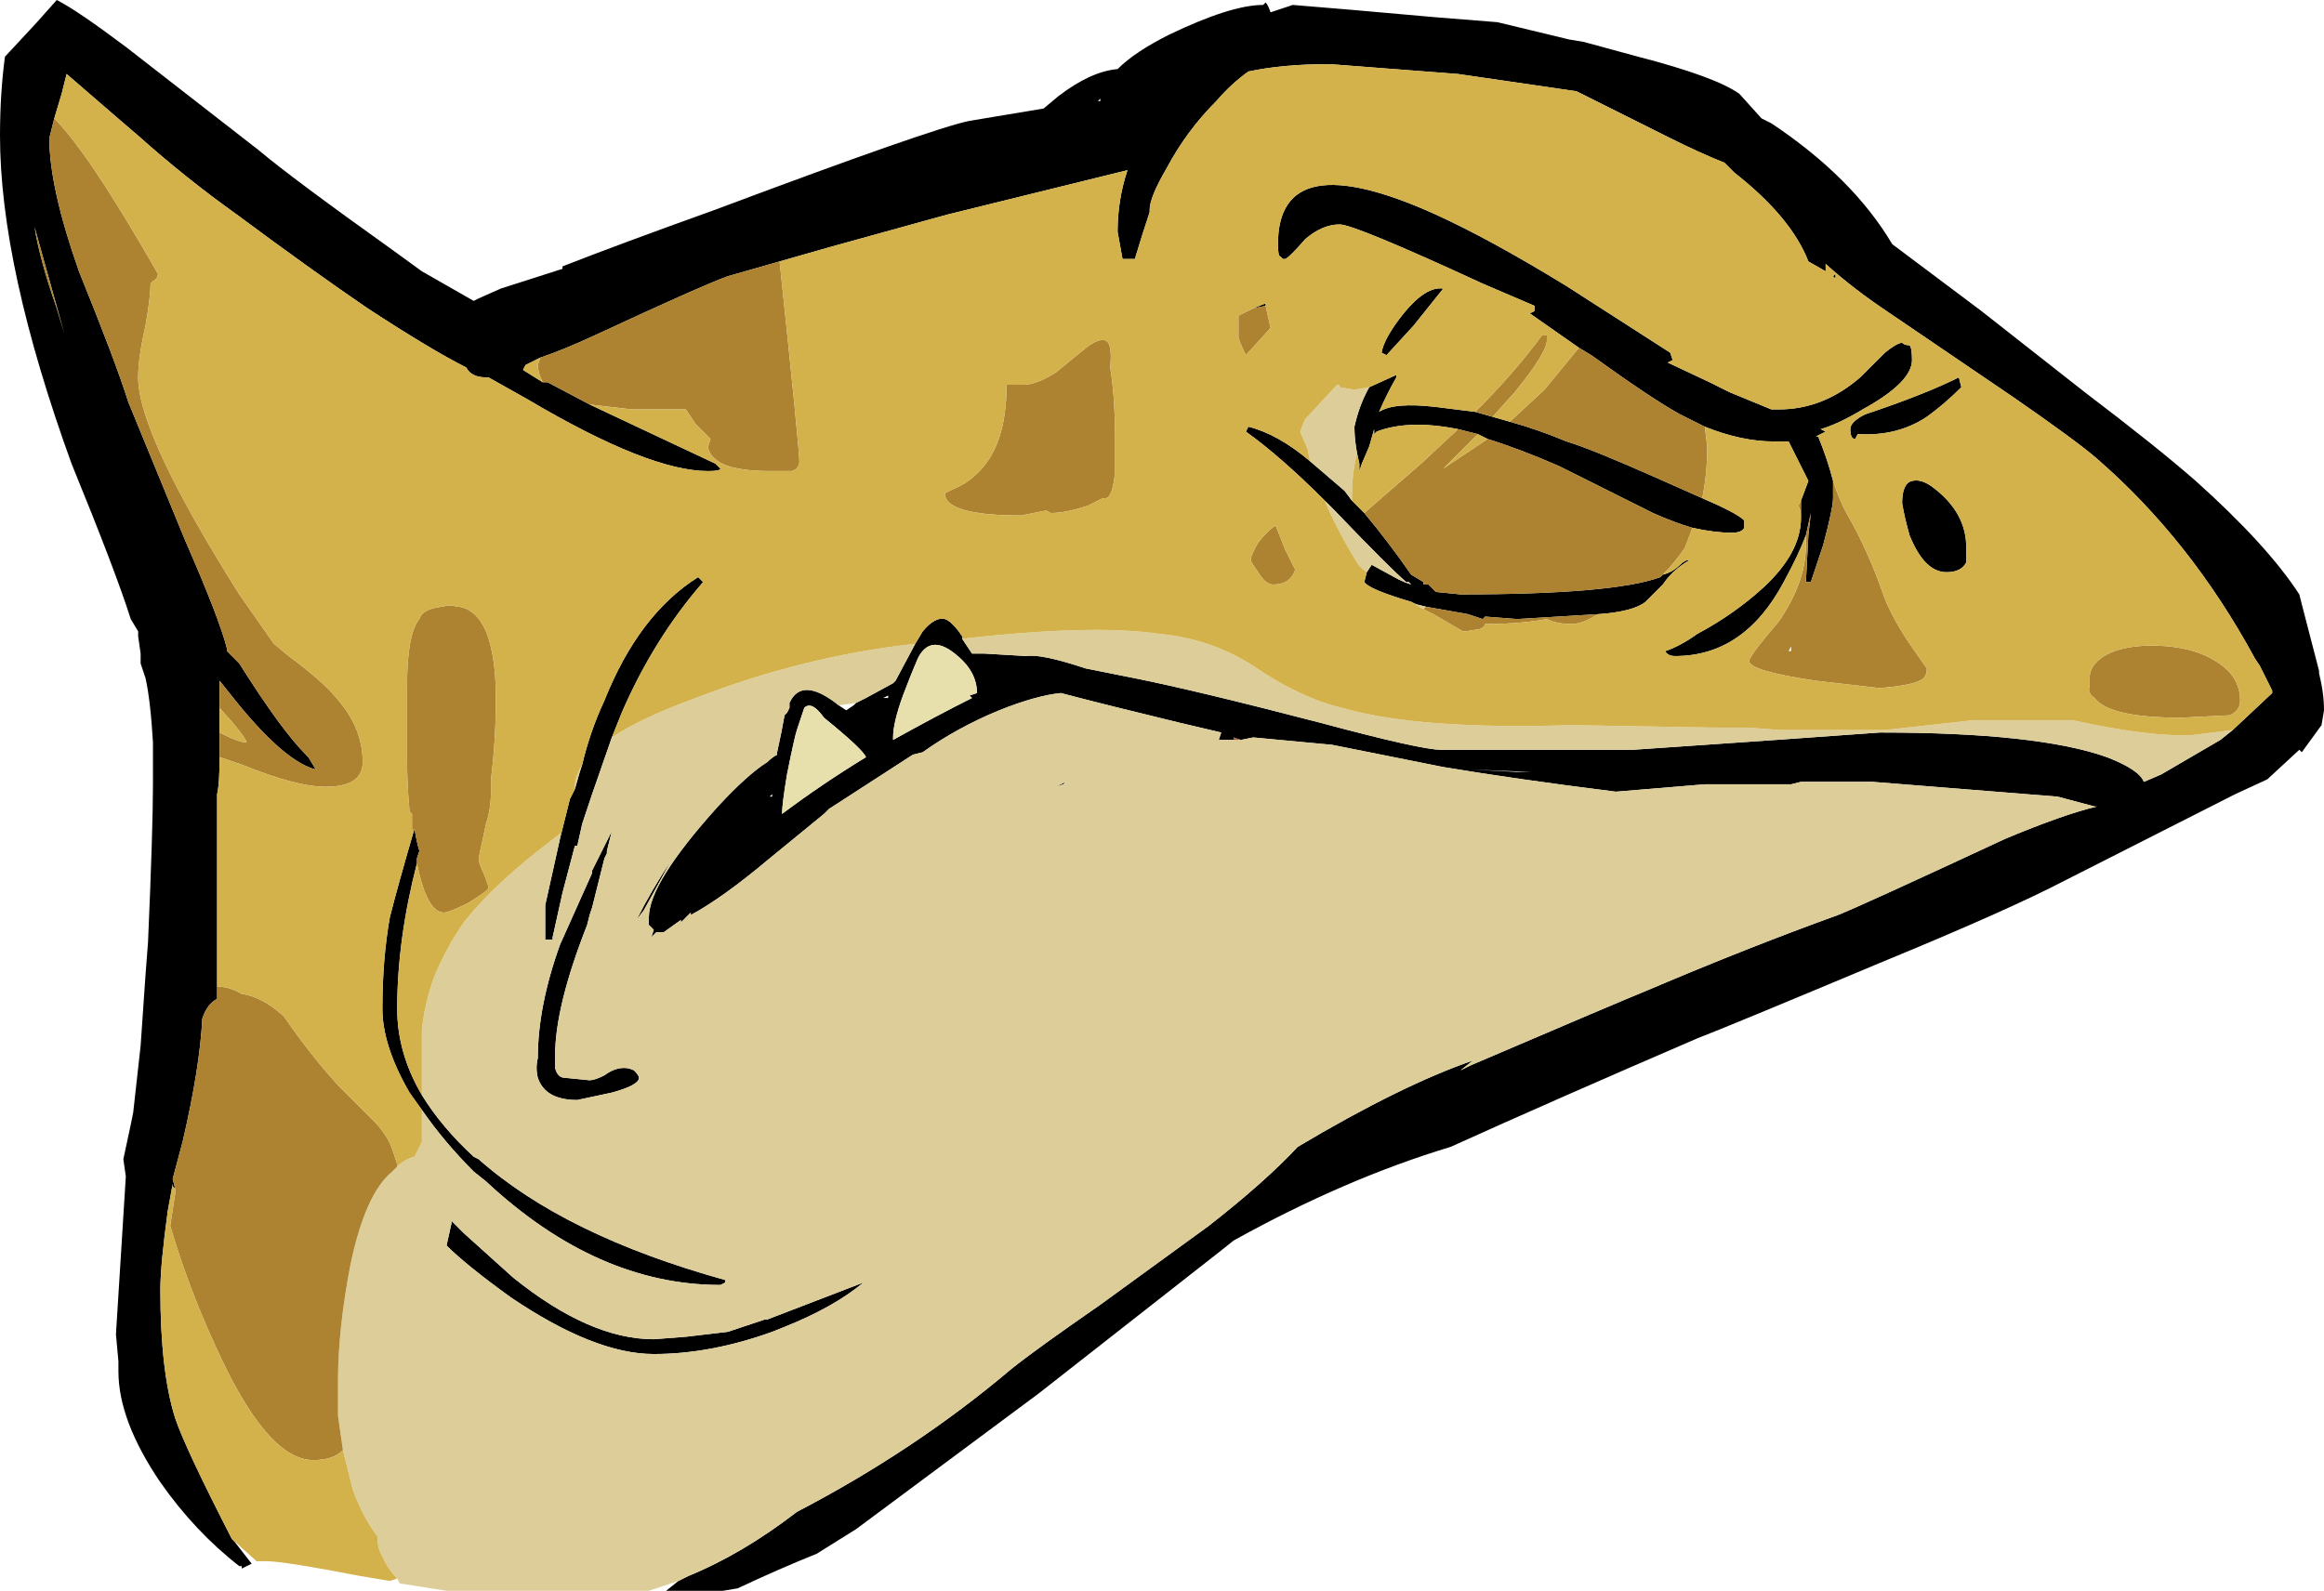 <?xml version="1.0" encoding="UTF-8" standalone="no"?>
<svg xmlns:ffdec="https://www.free-decompiler.com/flash" xmlns:xlink="http://www.w3.org/1999/xlink" ffdec:objectType="frame" height="225.75px" width="329.7px" xmlns="http://www.w3.org/2000/svg">
  <g transform="matrix(1.0, 0.0, 0.0, 1.0, 96.6, 142.8)">
    <use ffdec:characterId="1123" height="32.25" transform="matrix(7.0, 0.0, 0.0, 7.0, -96.6, -142.8)" width="47.1" xlink:href="#shape0"/>
  </g>
  <defs>
    <g id="shape0" transform="matrix(1.0, 0.0, 0.0, 1.0, 13.8, 20.4)">
      <path d="M-9.35 -5.05 Q-9.35 -4.5 -9.4 -4.3 L-9.4 -0.4 -9.4 -0.15 Q-9.6 -0.05 -9.7 0.25 -9.75 1.25 -10.1 2.75 L-10.3 3.5 -10.25 3.7 -10.3 3.65 -10.3 3.6 -10.4 4.15 Q-10.55 5.25 -10.55 5.75 -10.55 7.4 -10.25 8.35 -10.05 8.95 -9.1 10.8 L-9.05 10.85 -8.7 11.3 -8.9 11.4 -8.9 11.35 -8.95 11.35 Q-9.85 10.65 -10.55 9.65 -11.4 8.4 -11.4 7.4 L-11.4 7.2 -11.45 6.65 -11.25 3.45 -11.3 3.1 -11.15 2.4 -11.1 2.15 -10.95 0.8 -10.85 -0.65 -10.8 -1.3 Q-10.7 -3.6 -10.7 -4.5 L-10.7 -5.35 Q-10.75 -6.2 -10.85 -6.65 L-10.95 -6.95 -10.95 -7.15 -11.0 -7.5 -11.0 -7.6 -11.15 -7.85 Q-11.45 -8.8 -12.35 -11.0 -13.8 -15.0 -13.8 -17.65 -13.8 -18.5 -13.7 -19.25 L-13.05 -19.95 -12.65 -20.4 Q-12.25 -20.2 -11.25 -19.45 L-8.55 -17.35 Q-7.9 -16.8 -5.8 -15.3 L-5.25 -14.9 -4.2 -14.3 -4.1 -14.35 -3.65 -14.55 -2.4 -14.95 -2.4 -15.0 Q-1.25 -15.45 0.7 -16.15 5.1 -17.8 5.85 -17.95 L7.35 -18.2 7.65 -18.45 Q8.3 -18.95 8.85 -19.0 9.2 -19.35 9.9 -19.7 11.15 -20.3 11.8 -20.3 L11.85 -20.35 Q11.9 -20.3 11.95 -20.15 L12.4 -20.3 13.6 -20.2 15.3 -20.05 16.55 -19.95 18.0 -19.6 18.3 -19.55 19.4 -19.25 Q20.95 -18.85 21.45 -18.5 L21.9 -18.0 22.1 -17.9 Q23.75 -16.8 24.55 -15.45 L26.35 -14.1 28.45 -12.45 Q29.9 -11.35 30.7 -10.65 32.15 -9.35 32.8 -8.35 L32.85 -8.15 33.2 -6.8 33.2 -6.75 Q33.3 -6.35 33.3 -6.0 L33.25 -5.7 32.85 -5.15 32.8 -5.2 32.15 -4.6 31.5 -4.3 28.05 -2.55 Q26.9 -1.95 24.35 -0.9 21.25 0.4 20.6 0.65 17.7 1.9 15.6 2.85 13.45 3.5 11.2 4.75 L10.95 4.95 7.25 7.85 3.55 10.6 2.75 11.1 Q2.0 11.4 1.15 11.8 L0.85 11.85 -0.3 11.85 -0.05 11.65 0.15 11.55 Q1.25 11.1 2.35 10.25 4.75 9.0 6.7 7.35 7.2 6.95 8.5 6.05 L10.7 4.45 Q11.85 3.55 12.5 2.85 14.6 1.6 16.05 1.1 L15.8 1.3 16.0 1.2 Q18.8 0.0 19.65 -0.35 21.65 -1.2 23.45 -1.85 23.95 -2.05 26.85 -3.4 28.05 -3.9 28.7 -4.05 L28.65 -4.05 27.9 -4.25 24.15 -4.55 22.7 -4.55 22.5 -4.5 20.75 -4.5 18.95 -4.35 Q16.95 -4.6 15.45 -4.85 L13.2 -5.3 11.6 -5.45 11.35 -5.4 11.2 -5.45 11.2 -5.4 10.9 -5.4 10.95 -5.55 10.1 -5.75 Q8.65 -6.1 7.7 -6.35 7.2 -6.3 6.45 -6.0 5.6 -5.65 4.9 -5.15 L4.7 -5.1 Q3.7 -4.45 3.0 -4.0 L2.9 -3.9 1.8 -3.0 Q0.85 -2.2 0.2 -1.85 L0.2 -1.9 0.0 -1.7 0.0 -1.75 -0.35 -1.5 -0.5 -1.5 -0.6 -1.4 -0.55 -1.55 -0.65 -1.65 -0.65 -1.8 Q-0.65 -2.5 0.75 -4.05 1.35 -4.7 1.75 -4.95 1.85 -5.05 1.95 -5.1 L1.95 -5.15 Q2.05 -5.6 2.1 -5.9 L2.15 -5.95 2.2 -6.05 2.2 -6.15 Q2.45 -6.7 3.2 -6.1 L3.35 -6.0 3.5 -6.1 3.55 -6.15 3.75 -6.25 4.3 -6.55 4.35 -6.6 4.75 -7.35 4.9 -7.6 Q5.15 -7.9 5.35 -7.85 5.5 -7.8 5.7 -7.5 L5.7 -7.45 5.9 -7.15 6.15 -7.15 7.0 -7.1 Q7.3 -7.15 8.2 -6.85 L9.2 -6.65 Q10.45 -6.4 12.95 -5.75 15.0 -5.2 15.4 -5.2 L19.3 -5.2 22.2 -5.4 24.3 -5.55 Q27.5 -5.55 28.9 -5.05 29.55 -4.8 29.65 -4.55 L30.0 -4.7 31.2 -5.4 31.45 -5.6 32.25 -6.35 32.25 -6.4 32.0 -6.9 31.9 -7.05 Q30.6 -9.45 28.7 -11.1 28.3 -11.45 27.0 -12.35 L24.5 -14.05 Q23.75 -14.55 23.2 -15.05 L23.2 -14.9 22.85 -15.1 Q22.5 -16.0 21.35 -16.9 L21.15 -17.1 Q20.65 -17.3 20.05 -17.6 L18.15 -18.55 15.75 -18.9 13.15 -19.1 Q12.2 -19.1 11.5 -18.95 11.15 -18.7 10.85 -18.35 10.25 -17.75 9.85 -17.0 9.5 -16.4 9.5 -16.15 L9.5 -16.1 Q9.35 -15.65 9.2 -15.15 L8.95 -15.15 8.85 -15.7 Q8.85 -16.35 9.05 -16.95 L5.4 -16.05 3.05 -15.4 2.0 -15.1 0.95 -14.8 Q0.4 -14.6 -1.75 -13.6 -2.4 -13.3 -2.85 -13.15 L-3.15 -13.0 -3.2 -12.9 -2.8 -12.65 -2.7 -12.65 -1.85 -12.2 0.7 -11.0 0.8 -10.9 Q0.8 -10.85 0.55 -10.85 -0.65 -10.85 -3.1 -12.3 L-3.9 -12.75 -3.95 -12.75 Q-4.25 -12.75 -4.35 -12.95 -5.05 -13.3 -6.35 -14.15 -7.45 -14.9 -9.0 -16.05 -10.05 -16.8 -11.0 -17.65 L-11.35 -17.95 -12.45 -18.9 -12.55 -18.5 -12.7 -18.0 -12.8 -17.6 Q-12.8 -16.6 -12.2 -14.9 -11.45 -13.05 -11.2 -12.25 L-10.05 -9.45 Q-9.35 -7.85 -9.2 -7.25 L-9.2 -7.2 -8.95 -6.95 Q-8.1 -5.6 -7.6 -5.1 L-7.55 -5.05 -7.4 -4.8 Q-8.0 -4.95 -8.95 -6.1 L-9.35 -6.6 -9.35 -6.05 -9.35 -5.55 -9.35 -5.05 M-5.25 2.1 L-5.5 1.75 Q-6.05 0.8 -6.05 0.05 -6.05 -0.95 -5.9 -1.8 -5.75 -2.4 -5.4 -3.6 -5.35 -3.3 -5.3 -3.15 L-5.35 -3.0 -5.35 -2.9 Q-5.75 -1.35 -5.75 0.05 -5.75 0.95 -5.25 1.8 -4.85 2.45 -4.2 3.05 L-4.1 3.1 Q-2.35 4.65 0.9 5.55 L0.9 5.6 0.8 5.65 Q-1.7 5.65 -3.95 3.55 L-4.2 3.35 Q-4.8 2.75 -5.25 2.1 M-2.45 -3.4 L-2.25 -4.2 -2.15 -4.4 -2.05 -4.75 -2.0 -4.9 Q-1.85 -5.55 -1.55 -6.2 -0.85 -7.95 0.35 -8.7 L0.45 -8.6 Q-0.55 -7.45 -1.2 -5.95 L-1.4 -5.45 -1.8 -4.3 -2.0 -3.7 -2.1 -3.25 -2.15 -3.25 -2.4 -2.3 -2.6 -1.4 -2.6 -1.35 Q-2.65 -1.35 -2.7 -1.35 L-2.75 -1.35 -2.75 -2.05 -2.45 -3.4 M-12.65 -14.15 L-12.5 -13.65 -13.1 -15.8 Q-13.0 -15.15 -12.65 -14.15 M-1.4 -3.55 L-1.5 -3.15 -1.5 -3.1 -1.55 -3.0 -1.8 -2.0 -1.85 -1.85 -1.9 -1.65 Q-2.55 0.0 -2.55 1.0 L-2.55 1.25 Q-2.5 1.45 -2.35 1.45 L-1.85 1.5 Q-1.75 1.5 -1.55 1.4 -1.35 1.25 -1.15 1.25 -1.05 1.25 -0.95 1.3 -0.85 1.4 -0.85 1.45 -0.85 1.6 -1.4 1.75 L-2.1 1.9 Q-2.75 1.9 -2.9 1.45 -2.95 1.25 -2.9 1.05 -2.9 0.0 -2.45 -1.25 L-1.8 -2.7 -1.8 -2.75 -1.4 -3.55 M-0.2 -2.95 L-0.75 -1.95 -0.9 -1.75 Q-0.6 -2.35 -0.2 -2.95 M-1.1 -1.25 L-1.1 -1.25 M18.2 -13.35 L17.2 -14.05 17.15 -14.05 Q17.25 -14.05 17.3 -14.1 L17.3 -14.2 16.25 -14.65 Q13.65 -15.85 13.35 -15.85 13.0 -15.85 12.65 -15.55 12.35 -15.2 12.25 -15.15 L12.2 -15.15 12.15 -15.2 Q12.1 -15.2 12.1 -15.45 12.1 -17.5 15.3 -16.05 16.4 -15.55 17.95 -14.6 L20.05 -13.25 20.1 -13.1 20.0 -13.05 20.85 -12.65 21.25 -12.45 22.1 -12.1 22.25 -12.1 Q23.15 -12.1 23.9 -12.75 L24.4 -13.25 Q24.65 -13.45 24.75 -13.45 24.8 -13.4 24.9 -13.4 24.95 -13.35 24.95 -13.1 24.95 -12.65 23.95 -12.1 23.45 -11.8 23.1 -11.7 L23.2 -11.65 23.0 -11.55 23.05 -11.55 Q23.25 -11.05 23.35 -10.65 L23.35 -10.3 Q23.35 -10.1 23.15 -9.35 L22.9 -8.6 22.8 -8.6 22.85 -9.55 22.9 -10.0 22.8 -9.55 Q22.65 -9.15 22.35 -8.6 21.55 -7.1 20.15 -7.1 20.0 -7.1 19.95 -7.2 20.25 -7.3 20.6 -7.55 21.35 -7.95 21.95 -8.5 22.7 -9.2 22.7 -9.9 L22.7 -10.0 22.7 -10.25 22.85 -10.65 22.45 -11.45 22.15 -11.45 Q21.5 -11.45 20.75 -11.75 L20.25 -12.0 Q19.7 -12.3 18.45 -13.2 L18.2 -13.35 M11.6 -14.15 L11.85 -14.25 11.85 -14.2 11.6 -14.15 M8.5 -18.4 L8.45 -18.35 8.5 -18.35 8.5 -18.4 M13.05 -10.25 Q12.15 -11.15 11.45 -11.65 L11.5 -11.75 Q12.1 -11.6 12.75 -11.05 L13.45 -10.45 13.6 -10.25 13.85 -10.0 Q14.35 -9.4 14.8 -8.75 L15.05 -8.6 15.05 -8.55 15.15 -8.55 15.3 -8.4 15.8 -8.35 Q18.9 -8.35 19.85 -8.7 L19.9 -8.75 Q20.1 -8.8 20.25 -8.95 20.35 -9.05 20.45 -9.05 20.1 -8.85 19.9 -8.55 L19.55 -8.2 Q19.3 -8.0 18.6 -7.95 L16.95 -7.85 16.3 -7.9 16.25 -7.85 15.95 -7.95 15.1 -8.1 14.9 -8.15 14.8 -8.2 Q13.95 -8.45 13.85 -8.6 L13.9 -8.8 14.0 -8.95 14.55 -8.65 Q14.65 -8.6 14.8 -8.55 L14.75 -8.6 14.7 -8.6 Q14.35 -8.9 13.25 -10.05 L13.05 -10.25 M10.7 -15.4 L10.7 -15.4 M13.95 -12.55 L14.5 -12.8 14.5 -12.75 Q14.3 -12.4 14.15 -12.05 14.45 -12.25 15.3 -12.15 L16.1 -12.05 16.45 -11.95 16.8 -11.85 Q17.35 -11.7 17.95 -11.45 18.45 -11.3 19.8 -10.7 L20.7 -10.3 Q21.4 -10.0 21.55 -9.85 L21.55 -9.7 Q21.5 -9.6 21.3 -9.6 20.95 -9.6 20.5 -9.7 20.15 -9.8 19.7 -10.0 L17.8 -10.95 Q17.0 -11.3 16.35 -11.5 L16.15 -11.6 15.75 -11.7 Q14.75 -11.9 14.1 -11.65 L14.05 -11.6 14.05 -11.7 13.95 -11.35 13.8 -11.0 13.75 -10.85 13.75 -11.0 Q13.65 -11.4 13.65 -11.75 13.75 -12.2 13.95 -12.55 M4.8 -7.05 Q4.65 -6.7 4.5 -6.3 4.3 -5.75 4.3 -5.45 L4.3 -5.4 Q5.2 -5.9 5.9 -6.25 L5.85 -6.3 6.0 -6.35 Q6.0 -6.8 5.55 -7.15 5.05 -7.55 4.8 -7.05 M4.2 -6.25 L4.2 -6.3 4.1 -6.25 4.2 -6.25 M3.75 -5.05 Q3.7 -5.2 2.9 -5.85 2.65 -6.2 2.5 -6.05 L2.35 -5.6 Q2.3 -5.45 2.15 -4.7 2.05 -4.1 2.05 -3.9 2.85 -4.5 3.75 -5.05 M1.8 -4.25 L1.85 -4.25 1.85 -4.3 1.8 -4.25 M7.6 -4.45 L7.8 -4.55 7.75 -4.5 7.6 -4.45 M22.95 -10.35 L22.95 -10.35 M16.85 -14.15 L16.85 -14.15 M14.2 -13.25 Q14.25 -13.55 14.65 -14.05 15.1 -14.6 15.45 -14.55 L14.85 -13.8 14.3 -13.2 14.2 -13.25 M17.25 -4.75 L16.0 -4.8 16.95 -4.75 17.25 -4.75 M23.4 -14.75 L23.35 -14.8 23.4 -14.85 23.4 -14.75 M25.95 -12.55 Q25.6 -12.2 25.25 -11.95 24.65 -11.55 23.85 -11.6 L23.8 -11.5 Q23.7 -11.5 23.7 -11.7 23.7 -11.85 24.0 -12.0 25.2 -12.4 25.9 -12.75 L25.95 -12.55 M24.75 -10.2 Q24.75 -10.6 24.95 -10.65 25.15 -10.7 25.4 -10.5 26.05 -10.0 26.05 -9.3 26.05 -9.05 26.05 -9.0 25.95 -8.8 25.65 -8.8 25.2 -8.8 24.9 -9.55 24.8 -9.9 24.75 -10.2 M0.95 6.6 L1.7 6.35 1.75 6.35 3.7 5.6 Q3.1 6.1 2.1 6.5 L1.85 6.6 Q0.6 7.05 -0.55 7.05 -1.75 7.05 -3.45 5.9 -4.35 5.25 -4.75 4.85 L-4.65 4.4 -4.65 4.35 -4.4 4.6 -3.4 5.5 Q-1.85 6.75 -0.55 6.75 L0.1 6.7 0.95 6.6" fill="#000000" fill-rule="evenodd" stroke="none"/>
      <path d="M-5.75 3.25 Q-5.6 3.1 -5.4 3.05 L-5.25 2.75 -5.25 2.1 Q-4.8 2.75 -4.2 3.35 L-3.95 3.55 Q-1.7 5.65 0.8 5.65 L0.9 5.6 0.9 5.55 Q-2.35 4.65 -4.1 3.1 L-4.2 3.05 Q-4.85 2.45 -5.25 1.8 L-5.25 0.5 Q-5.2 -0.05 -5.0 -0.6 -4.75 -1.2 -4.4 -1.7 -3.9 -2.35 -2.9 -3.15 L-2.45 -3.5 -2.45 -3.4 -2.75 -2.05 -2.75 -1.35 -2.7 -1.35 Q-2.65 -1.35 -2.6 -1.35 L-2.6 -1.4 -2.4 -2.3 -2.15 -3.25 -2.1 -3.25 -2.0 -3.7 -1.8 -4.3 -1.4 -5.45 Q-0.8 -5.85 0.3 -6.25 2.5 -7.1 4.75 -7.35 L4.35 -6.6 4.3 -6.55 3.75 -6.25 3.55 -6.15 3.2 -6.1 Q2.45 -6.7 2.2 -6.15 L2.2 -6.05 2.15 -5.95 2.1 -5.9 Q2.05 -5.6 1.95 -5.15 L1.95 -5.1 Q1.85 -5.05 1.75 -4.95 1.35 -4.7 0.75 -4.05 -0.65 -2.5 -0.65 -1.8 L-0.65 -1.65 -0.55 -1.55 -0.6 -1.4 -0.5 -1.5 -0.35 -1.5 0.0 -1.75 0.0 -1.7 0.2 -1.9 0.2 -1.85 Q0.85 -2.2 1.8 -3.0 L2.9 -3.9 3.0 -4.0 Q3.7 -4.45 4.7 -5.1 L4.9 -5.15 Q5.6 -5.65 6.45 -6.0 7.2 -6.3 7.7 -6.35 8.65 -6.1 10.1 -5.75 L10.95 -5.55 10.9 -5.4 11.2 -5.4 11.35 -5.4 11.6 -5.45 13.2 -5.3 15.45 -4.85 Q16.95 -4.6 18.95 -4.35 L20.75 -4.5 22.5 -4.5 22.7 -4.55 24.15 -4.55 27.9 -4.25 28.65 -4.05 28.7 -4.05 Q28.05 -3.9 26.85 -3.4 23.95 -2.05 23.45 -1.85 21.65 -1.2 19.65 -0.35 18.8 0.0 16.0 1.2 L15.8 1.3 16.05 1.1 Q14.6 1.6 12.5 2.85 11.85 3.55 10.7 4.45 L8.5 6.05 Q7.2 6.95 6.7 7.35 4.75 9.0 2.35 10.25 1.25 11.1 0.15 11.55 L-0.05 11.65 -0.65 11.85 -4.75 11.85 -5.7 11.7 -5.75 11.6 Q-5.95 11.4 -6.05 11.15 -6.15 11.0 -6.15 10.75 -6.45 10.35 -6.65 9.8 L-6.85 9.0 -6.95 8.3 -6.95 7.6 Q-6.95 6.55 -6.7 5.25 -6.4 3.8 -5.85 3.35 L-5.75 3.25 M-2.15 -4.4 L-2.15 -4.45 Q-2.15 -4.65 -2.0 -4.9 L-2.05 -4.75 -2.15 -4.4 M5.7 -7.45 Q8.35 -7.75 9.7 -7.55 10.75 -7.45 11.6 -6.9 12.55 -6.25 13.4 -6.05 14.95 -5.6 18.05 -5.7 L20.9 -5.65 21.6 -5.65 22.3 -5.6 24.4 -5.6 26.2 -5.8 28.2 -5.8 Q29.8 -5.45 30.65 -5.5 L31.45 -5.6 31.2 -5.4 30.0 -4.7 29.65 -4.55 Q29.55 -4.8 28.9 -5.05 27.5 -5.55 24.3 -5.55 L22.2 -5.4 19.3 -5.2 15.4 -5.2 Q15.0 -5.2 12.95 -5.75 10.45 -6.4 9.2 -6.65 L8.2 -6.85 Q7.3 -7.15 7.0 -7.1 L6.15 -7.15 5.9 -7.15 5.7 -7.45 M-1.4 -3.55 L-1.8 -2.75 -1.8 -2.7 -2.45 -1.25 Q-2.9 0.0 -2.9 1.05 -2.95 1.25 -2.9 1.45 -2.75 1.9 -2.1 1.9 L-1.4 1.75 Q-0.85 1.6 -0.85 1.45 -0.85 1.4 -0.95 1.3 -1.05 1.25 -1.15 1.25 -1.35 1.25 -1.55 1.4 -1.75 1.5 -1.85 1.5 L-2.35 1.45 Q-2.5 1.45 -2.55 1.25 L-2.55 1.0 Q-2.55 0.0 -1.9 -1.65 L-1.85 -1.85 -1.8 -2.0 -1.55 -3.0 -1.5 -3.1 -1.5 -3.15 -1.4 -3.55 M-0.2 -2.95 Q-0.6 -2.35 -0.9 -1.75 L-0.75 -1.95 -0.2 -2.95 M-1.1 -1.25 L-1.1 -1.25 M13.05 -10.25 L13.25 -10.05 Q14.35 -8.9 14.7 -8.6 L14.75 -8.6 14.8 -8.55 Q14.65 -8.6 14.55 -8.65 L14.0 -8.95 13.9 -8.8 Q13.75 -8.9 13.7 -9.0 13.3 -9.65 13.05 -10.25 M14.8 -8.2 L14.9 -8.15 15.1 -8.1 15.05 -8.05 14.8 -8.2 M13.6 -10.25 L13.45 -10.45 12.75 -11.05 12.7 -11.3 12.55 -11.65 12.65 -11.9 13.3 -12.6 13.35 -12.6 13.35 -12.55 13.65 -12.5 13.95 -12.55 Q13.75 -12.2 13.65 -11.75 13.65 -11.4 13.75 -11.0 L13.7 -11.2 Q13.6 -10.8 13.6 -10.35 L13.6 -10.25 M7.6 -4.45 L7.75 -4.5 7.8 -4.55 7.6 -4.45 M0.95 6.6 L0.1 6.7 -0.55 6.75 Q-1.85 6.75 -3.4 5.5 L-4.4 4.6 -4.65 4.35 -4.65 4.4 -4.75 4.85 Q-4.35 5.25 -3.45 5.9 -1.75 7.05 -0.55 7.05 0.6 7.05 1.85 6.6 L2.1 6.5 Q3.1 6.1 3.7 5.6 L1.75 6.35 1.7 6.35 0.95 6.6" fill="#ddce99" fill-rule="evenodd" stroke="none"/>
      <path d="M-12.7 -18.0 Q-12.0 -17.3 -10.6 -14.85 -10.6 -14.75 -10.7 -14.7 L-10.75 -14.65 -10.75 -14.6 Q-10.75 -14.4 -10.85 -13.8 -11.0 -13.15 -11.0 -12.75 -11.0 -11.6 -8.95 -8.35 L-8.25 -7.35 -7.95 -7.1 Q-7.2 -6.55 -6.9 -6.15 -6.45 -5.6 -6.45 -4.95 -6.45 -4.45 -7.2 -4.45 -7.8 -4.45 -8.9 -4.9 L-9.35 -5.05 -9.35 -5.55 -9.25 -5.5 Q-8.95 -5.35 -8.8 -5.35 -8.85 -5.5 -9.35 -6.05 L-9.35 -6.6 -8.95 -6.1 Q-8.0 -4.95 -7.4 -4.8 L-7.55 -5.05 -7.6 -5.1 Q-8.1 -5.6 -8.95 -6.95 L-9.2 -7.2 -9.2 -7.25 Q-9.35 -7.85 -10.05 -9.45 L-11.2 -12.25 Q-11.45 -13.05 -12.2 -14.9 -12.8 -16.6 -12.8 -17.6 L-12.7 -18.0 M-9.4 -0.4 Q-9.15 -0.4 -8.9 -0.25 -8.5 -0.2 -8.05 0.2 -7.5 1.0 -6.95 1.6 L-6.25 2.3 Q-5.95 2.6 -5.85 2.9 L-5.75 3.2 -5.75 3.25 -5.85 3.35 Q-6.4 3.8 -6.7 5.25 -6.95 6.55 -6.95 7.6 L-6.95 8.3 -6.85 9.0 Q-7.05 9.2 -7.45 9.2 -8.4 9.2 -9.45 6.85 -10.0 5.65 -10.35 4.45 L-10.25 3.8 -10.25 3.7 -10.3 3.5 -10.1 2.75 Q-9.75 1.25 -9.7 0.25 -9.6 -0.05 -9.4 -0.15 L-9.4 -0.4 M-5.4 -3.6 L-5.45 -3.55 -5.45 -3.9 -5.5 -3.95 Q-5.55 -4.5 -5.55 -5.0 L-5.55 -6.5 Q-5.55 -7.55 -5.3 -7.85 -5.25 -8.05 -4.85 -8.1 -4.65 -8.15 -4.55 -8.1 L-4.5 -8.1 Q-4.15 -8.05 -3.95 -7.6 -3.75 -7.1 -3.75 -6.25 -3.75 -5.4 -3.85 -4.6 L-3.85 -4.35 Q-3.85 -4.0 -3.95 -3.7 L-4.1 -3.0 Q-4.1 -2.9 -4.0 -2.7 -3.9 -2.45 -3.9 -2.4 -3.9 -2.35 -4.3 -2.1 -4.7 -1.9 -4.8 -1.9 -5.15 -1.9 -5.35 -2.9 L-5.35 -3.0 -5.3 -3.15 Q-5.35 -3.3 -5.4 -3.6 M2.0 -15.1 Q2.4 -11.3 2.4 -11.05 2.4 -10.9 2.25 -10.85 L1.8 -10.85 Q1.05 -10.85 0.75 -11.05 0.55 -11.2 0.55 -11.35 L0.6 -11.5 0.3 -11.8 0.1 -12.1 -1.0 -12.1 -1.85 -12.2 -2.7 -12.65 -2.8 -12.65 Q-2.9 -12.85 -2.9 -13.0 L-2.85 -13.15 Q-2.4 -13.3 -1.75 -13.6 0.4 -14.6 0.95 -14.8 L2.0 -15.1 M-12.65 -14.15 Q-13.0 -15.15 -13.1 -15.8 L-12.5 -13.65 -12.65 -14.15 M18.2 -13.35 L18.45 -13.2 Q19.7 -12.3 20.25 -12.0 L20.75 -11.75 20.8 -11.35 Q20.8 -10.8 20.7 -10.3 L19.8 -10.7 Q18.45 -11.3 17.95 -11.45 17.35 -11.7 16.8 -11.85 L17.5 -12.5 18.2 -13.35 M22.7 -10.25 L22.7 -10.0 22.65 -10.15 22.7 -10.25 M22.8 -9.55 L22.9 -10.0 22.85 -9.55 22.8 -8.6 22.9 -8.6 23.15 -9.35 Q23.35 -10.1 23.35 -10.3 L23.35 -10.65 Q23.5 -10.2 23.65 -9.95 24.05 -9.25 24.35 -8.4 24.5 -7.95 24.9 -7.35 L25.25 -6.85 Q25.25 -6.65 25.1 -6.6 24.9 -6.5 24.3 -6.45 L23.0 -6.6 Q21.65 -6.8 21.65 -7.0 21.65 -7.1 22.25 -7.8 22.8 -8.6 22.8 -9.35 L22.8 -9.55 M11.6 -14.15 L11.85 -14.2 11.95 -13.75 11.45 -13.2 Q11.35 -13.4 11.3 -13.55 L11.3 -14.0 11.6 -14.15 M14.75 -8.6 L14.8 -8.55 14.75 -8.6 M15.1 -8.1 L15.95 -7.95 16.25 -7.85 16.3 -7.9 16.95 -7.85 18.6 -7.95 18.5 -7.9 Q18.25 -7.75 18.05 -7.75 17.75 -7.75 17.55 -7.85 17.0 -7.75 16.35 -7.75 L16.3 -7.75 Q16.3 -7.7 16.2 -7.65 L15.9 -7.6 15.85 -7.6 15.25 -7.95 15.05 -8.05 15.1 -8.1 M19.9 -8.75 L19.85 -8.7 Q18.9 -8.35 15.8 -8.35 L15.3 -8.4 15.15 -8.55 15.05 -8.55 15.05 -8.6 14.8 -8.75 Q14.35 -9.4 13.85 -10.0 L15.0 -11.0 15.75 -11.7 16.15 -11.6 15.45 -10.9 16.35 -11.5 Q17.0 -11.3 17.8 -10.95 L19.7 -10.0 Q20.15 -9.8 20.5 -9.7 L20.35 -9.3 Q20.15 -9.0 19.9 -8.75 M16.1 -12.05 Q16.9 -12.85 17.45 -13.6 L17.55 -13.6 17.55 -13.5 Q17.55 -13.25 16.9 -12.45 L16.45 -11.95 16.1 -12.05 M8.8 -10.85 Q8.75 -10.3 8.6 -10.3 L8.55 -10.3 8.25 -10.15 Q7.8 -10.0 7.5 -10.0 L7.4 -10.05 6.9 -9.95 Q5.35 -9.95 5.35 -10.4 L5.55 -10.5 Q5.8 -10.6 6.0 -10.8 6.6 -11.35 6.6 -12.6 L6.95 -12.6 Q7.2 -12.6 7.6 -12.85 L8.15 -13.3 Q8.45 -13.55 8.6 -13.5 8.75 -13.45 8.7 -12.95 8.8 -12.35 8.8 -11.45 L8.8 -10.85 M22.95 -10.35 L22.95 -10.35 M22.5 -7.25 L22.5 -7.3 22.45 -7.2 22.5 -7.2 22.5 -7.25 M12.05 -9.75 L12.25 -9.25 Q12.35 -9.05 12.45 -8.85 12.35 -8.55 12.0 -8.55 11.85 -8.55 11.7 -8.8 11.55 -9.0 11.55 -9.05 11.55 -9.15 11.7 -9.4 11.85 -9.6 12.05 -9.75 M30.1 -7.3 Q30.7 -7.25 31.1 -7.0 31.6 -6.7 31.6 -6.2 31.6 -6.0 31.4 -5.9 L30.4 -5.85 Q28.95 -5.85 28.65 -6.25 28.5 -6.35 28.55 -6.5 L28.55 -6.65 Q28.55 -7.0 29.05 -7.2 29.5 -7.35 30.1 -7.3" fill="#ad8230" fill-rule="evenodd" stroke="none"/>
      <path d="M-9.35 -5.05 L-8.9 -4.9 Q-7.8 -4.45 -7.2 -4.45 -6.45 -4.45 -6.45 -4.95 -6.45 -5.6 -6.9 -6.15 -7.2 -6.55 -7.95 -7.1 L-8.25 -7.35 -8.95 -8.35 Q-11.0 -11.6 -11.0 -12.75 -11.0 -13.15 -10.85 -13.8 -10.75 -14.4 -10.75 -14.6 L-10.75 -14.65 -10.7 -14.7 Q-10.6 -14.75 -10.6 -14.85 -12.0 -17.3 -12.7 -18.0 L-12.55 -18.5 -12.45 -18.9 -11.35 -17.95 -11.0 -17.65 Q-10.05 -16.8 -9.0 -16.05 -7.45 -14.9 -6.35 -14.15 -5.05 -13.3 -4.35 -12.95 -4.25 -12.75 -3.95 -12.75 L-3.9 -12.75 -3.1 -12.3 Q-0.65 -10.85 0.55 -10.85 0.8 -10.85 0.8 -10.9 L0.7 -11.0 -1.85 -12.2 -1.0 -12.1 0.1 -12.1 0.3 -11.8 0.6 -11.5 0.55 -11.35 Q0.55 -11.2 0.75 -11.05 1.05 -10.85 1.8 -10.85 L2.25 -10.85 Q2.4 -10.9 2.4 -11.05 2.4 -11.3 2.0 -15.1 L3.05 -15.4 5.4 -16.05 9.05 -16.95 Q8.85 -16.35 8.85 -15.7 L8.95 -15.15 9.2 -15.15 Q9.35 -15.65 9.5 -16.1 L9.5 -16.15 Q9.5 -16.4 9.85 -17.0 10.25 -17.75 10.85 -18.35 11.15 -18.7 11.5 -18.95 12.2 -19.1 13.15 -19.1 L15.75 -18.9 18.15 -18.55 20.05 -17.6 Q20.65 -17.3 21.15 -17.1 L21.35 -16.9 Q22.5 -16.0 22.85 -15.1 L23.2 -14.9 23.2 -15.05 Q23.75 -14.55 24.5 -14.05 L27.0 -12.35 Q28.3 -11.45 28.7 -11.1 30.6 -9.45 31.9 -7.05 L32.0 -6.9 32.25 -6.4 32.25 -6.35 31.45 -5.6 30.65 -5.5 Q29.8 -5.45 28.2 -5.8 L26.2 -5.8 24.4 -5.6 22.3 -5.6 21.6 -5.65 20.9 -5.65 18.05 -5.7 Q14.95 -5.6 13.4 -6.05 12.55 -6.25 11.6 -6.9 10.75 -7.45 9.7 -7.55 8.35 -7.75 5.7 -7.45 L5.7 -7.5 Q5.5 -7.8 5.35 -7.85 5.15 -7.9 4.9 -7.6 L4.75 -7.35 Q2.5 -7.1 0.3 -6.25 -0.8 -5.85 -1.4 -5.45 L-1.2 -5.95 Q-0.55 -7.45 0.45 -8.6 L0.35 -8.7 Q-0.85 -7.95 -1.55 -6.2 -1.85 -5.55 -2.0 -4.9 -2.15 -4.65 -2.15 -4.45 L-2.15 -4.4 -2.25 -4.2 -2.45 -3.4 -2.45 -3.5 -2.9 -3.15 Q-3.9 -2.35 -4.4 -1.7 -4.75 -1.2 -5.0 -0.6 -5.2 -0.05 -5.25 0.5 L-5.25 1.8 Q-5.75 0.95 -5.75 0.05 -5.75 -1.35 -5.35 -2.9 -5.15 -1.9 -4.8 -1.9 -4.7 -1.9 -4.3 -2.1 -3.9 -2.35 -3.9 -2.4 -3.9 -2.45 -4.0 -2.7 -4.1 -2.9 -4.1 -3.0 L-3.95 -3.7 Q-3.85 -4.0 -3.85 -4.35 L-3.85 -4.6 Q-3.75 -5.4 -3.75 -6.25 -3.75 -7.1 -3.95 -7.6 -4.15 -8.05 -4.5 -8.1 L-4.55 -8.1 Q-4.65 -8.15 -4.85 -8.1 -5.25 -8.05 -5.3 -7.85 -5.55 -7.55 -5.55 -6.5 L-5.55 -5.0 Q-5.55 -4.5 -5.5 -3.95 L-5.45 -3.9 -5.45 -3.55 -5.4 -3.6 Q-5.75 -2.4 -5.9 -1.8 -6.05 -0.95 -6.05 0.05 -6.05 0.8 -5.5 1.75 L-5.25 2.1 -5.25 2.75 -5.4 3.05 Q-5.6 3.1 -5.75 3.25 L-5.75 3.2 -5.85 2.9 Q-5.95 2.6 -6.25 2.3 L-6.95 1.6 Q-7.5 1.0 -8.05 0.2 -8.5 -0.2 -8.9 -0.25 -9.15 -0.4 -9.4 -0.4 L-9.4 -4.3 Q-9.35 -4.5 -9.35 -5.05 M-9.35 -6.05 Q-8.85 -5.5 -8.8 -5.35 -8.95 -5.35 -9.25 -5.5 L-9.35 -5.55 -9.35 -6.05 M-9.1 10.8 Q-10.05 8.95 -10.25 8.35 -10.55 7.4 -10.55 5.75 -10.55 5.25 -10.4 4.15 L-10.3 3.6 -10.3 3.65 -10.25 3.7 -10.25 3.8 -10.35 4.45 Q-10.0 5.65 -9.45 6.85 -8.4 9.2 -7.45 9.2 -7.05 9.2 -6.85 9.0 L-6.65 9.8 Q-6.45 10.35 -6.15 10.75 -6.15 11.0 -6.05 11.15 -5.95 11.4 -5.75 11.6 L-5.9 11.65 -6.5 11.55 Q-8.05 11.25 -8.4 11.25 L-8.6 11.25 -9.1 10.8 M-2.85 -13.15 L-2.9 -13.0 Q-2.9 -12.85 -2.8 -12.65 L-3.2 -12.9 -3.15 -13.0 -2.85 -13.15 M23.35 -10.65 Q23.25 -11.05 23.05 -11.55 L23.0 -11.55 23.2 -11.65 23.1 -11.7 Q23.45 -11.8 23.95 -12.1 24.95 -12.65 24.95 -13.1 24.95 -13.35 24.9 -13.4 24.8 -13.4 24.75 -13.45 24.65 -13.45 24.4 -13.25 L23.9 -12.75 Q23.15 -12.1 22.25 -12.1 L22.1 -12.1 21.25 -12.45 20.85 -12.65 20.0 -13.05 20.1 -13.1 20.05 -13.25 17.95 -14.6 Q16.4 -15.55 15.3 -16.05 12.1 -17.5 12.1 -15.45 12.1 -15.2 12.15 -15.2 L12.2 -15.15 12.25 -15.15 Q12.35 -15.2 12.65 -15.55 13.0 -15.85 13.35 -15.85 13.65 -15.85 16.25 -14.65 L17.3 -14.2 17.3 -14.1 Q17.25 -14.05 17.15 -14.05 L17.2 -14.05 18.2 -13.35 17.5 -12.5 16.8 -11.85 16.45 -11.95 16.9 -12.45 Q17.55 -13.25 17.55 -13.5 L17.55 -13.6 17.45 -13.6 Q16.9 -12.85 16.1 -12.05 L15.3 -12.15 Q14.45 -12.25 14.15 -12.05 14.3 -12.4 14.5 -12.75 L14.5 -12.8 13.95 -12.55 13.65 -12.5 13.35 -12.55 13.35 -12.6 13.3 -12.6 12.65 -11.9 12.55 -11.65 12.7 -11.3 12.75 -11.05 Q12.1 -11.6 11.5 -11.75 L11.45 -11.65 Q12.15 -11.15 13.05 -10.25 13.3 -9.65 13.7 -9.0 13.75 -8.9 13.9 -8.8 L13.85 -8.6 Q13.95 -8.45 14.8 -8.2 L15.05 -8.05 15.25 -7.95 15.85 -7.6 15.9 -7.6 16.2 -7.65 Q16.3 -7.7 16.3 -7.75 L16.35 -7.75 Q17.0 -7.75 17.55 -7.85 17.75 -7.75 18.05 -7.75 18.25 -7.75 18.5 -7.9 L18.6 -7.95 Q19.3 -8.0 19.55 -8.2 L19.9 -8.55 Q20.1 -8.85 20.45 -9.05 20.35 -9.05 20.25 -8.95 20.1 -8.8 19.9 -8.75 20.15 -9.0 20.35 -9.3 L20.5 -9.7 Q20.95 -9.6 21.3 -9.6 21.5 -9.6 21.55 -9.7 L21.55 -9.85 Q21.4 -10.0 20.7 -10.3 20.8 -10.8 20.8 -11.35 L20.75 -11.75 Q21.5 -11.45 22.15 -11.45 L22.45 -11.45 22.85 -10.65 22.7 -10.25 22.65 -10.15 22.7 -10.0 22.7 -9.9 Q22.7 -9.2 21.95 -8.5 21.35 -7.95 20.6 -7.55 20.25 -7.3 19.95 -7.2 20.0 -7.1 20.15 -7.1 21.55 -7.1 22.35 -8.6 22.65 -9.15 22.8 -9.55 L22.8 -9.35 Q22.8 -8.6 22.25 -7.8 21.65 -7.1 21.65 -7.0 21.65 -6.8 23.0 -6.6 L24.3 -6.45 Q24.9 -6.5 25.1 -6.6 25.25 -6.65 25.25 -6.85 L24.9 -7.35 Q24.5 -7.95 24.35 -8.4 24.05 -9.25 23.65 -9.95 23.5 -10.2 23.35 -10.65 M11.85 -14.2 L11.85 -14.25 11.6 -14.15 11.3 -14.0 11.3 -13.55 Q11.35 -13.4 11.45 -13.2 L11.95 -13.75 11.85 -14.2 M10.7 -15.4 L10.7 -15.4 M13.85 -10.0 L13.6 -10.25 13.6 -10.35 Q13.6 -10.8 13.7 -11.2 L13.75 -11.0 13.75 -10.85 13.8 -11.0 13.95 -11.35 14.05 -11.7 14.05 -11.6 14.1 -11.65 Q14.75 -11.9 15.75 -11.7 L15.0 -11.0 13.85 -10.0 M8.8 -10.85 L8.8 -11.45 Q8.8 -12.35 8.7 -12.95 8.75 -13.45 8.6 -13.5 8.45 -13.55 8.15 -13.3 L7.6 -12.85 Q7.2 -12.6 6.95 -12.6 L6.6 -12.6 Q6.6 -11.35 6.0 -10.8 5.8 -10.6 5.55 -10.5 L5.35 -10.4 Q5.35 -9.95 6.9 -9.95 L7.4 -10.05 7.5 -10.0 Q7.8 -10.0 8.25 -10.15 L8.55 -10.3 8.6 -10.3 Q8.75 -10.3 8.8 -10.85 M16.85 -14.15 L16.85 -14.15 M16.35 -11.5 L15.45 -10.9 16.15 -11.6 16.35 -11.5 M14.2 -13.25 L14.3 -13.2 14.85 -13.8 15.45 -14.55 Q15.1 -14.6 14.65 -14.05 14.25 -13.55 14.2 -13.25 M12.05 -9.75 Q11.85 -9.6 11.7 -9.4 11.55 -9.15 11.55 -9.05 11.55 -9.0 11.7 -8.8 11.85 -8.55 12.0 -8.55 12.35 -8.55 12.45 -8.85 12.35 -9.05 12.25 -9.25 L12.05 -9.75 M23.4 -14.75 L23.4 -14.85 23.35 -14.8 23.4 -14.75 M30.1 -7.3 Q29.5 -7.35 29.05 -7.2 28.55 -7.0 28.55 -6.65 L28.55 -6.5 Q28.5 -6.35 28.65 -6.25 28.95 -5.85 30.4 -5.85 L31.4 -5.9 Q31.6 -6.0 31.6 -6.2 31.6 -6.7 31.1 -7.0 30.7 -7.25 30.1 -7.3 M24.75 -10.2 Q24.8 -9.9 24.9 -9.55 25.2 -8.8 25.65 -8.8 25.95 -8.8 26.05 -9.0 26.05 -9.05 26.05 -9.3 26.05 -10.0 25.4 -10.5 25.15 -10.7 24.95 -10.65 24.75 -10.6 24.75 -10.2 M25.95 -12.55 L25.9 -12.75 Q25.2 -12.4 24.0 -12.0 23.7 -11.85 23.7 -11.7 23.7 -11.5 23.8 -11.5 L23.85 -11.6 Q24.65 -11.55 25.25 -11.95 25.6 -12.2 25.95 -12.55" fill="#d3b14b" fill-rule="evenodd" stroke="none"/>
      <path d="M4.8 -7.05 Q5.05 -7.55 5.55 -7.15 6.0 -6.8 6.0 -6.35 L5.85 -6.3 5.9 -6.25 Q5.2 -5.9 4.3 -5.4 L4.3 -5.45 Q4.3 -5.75 4.5 -6.3 4.65 -6.7 4.8 -7.05 M3.75 -5.05 Q2.85 -4.5 2.05 -3.9 2.05 -4.1 2.15 -4.7 2.3 -5.45 2.35 -5.6 L2.5 -6.05 Q2.65 -6.2 2.9 -5.85 3.7 -5.2 3.75 -5.05" fill="#e8e0ac" fill-rule="evenodd" stroke="none"/>
      <path d="M11.2 -5.4 L11.2 -5.45 11.35 -5.4 11.2 -5.4" fill="#9e5e47" fill-rule="evenodd" stroke="none"/>
    </g>
  </defs>
</svg>
